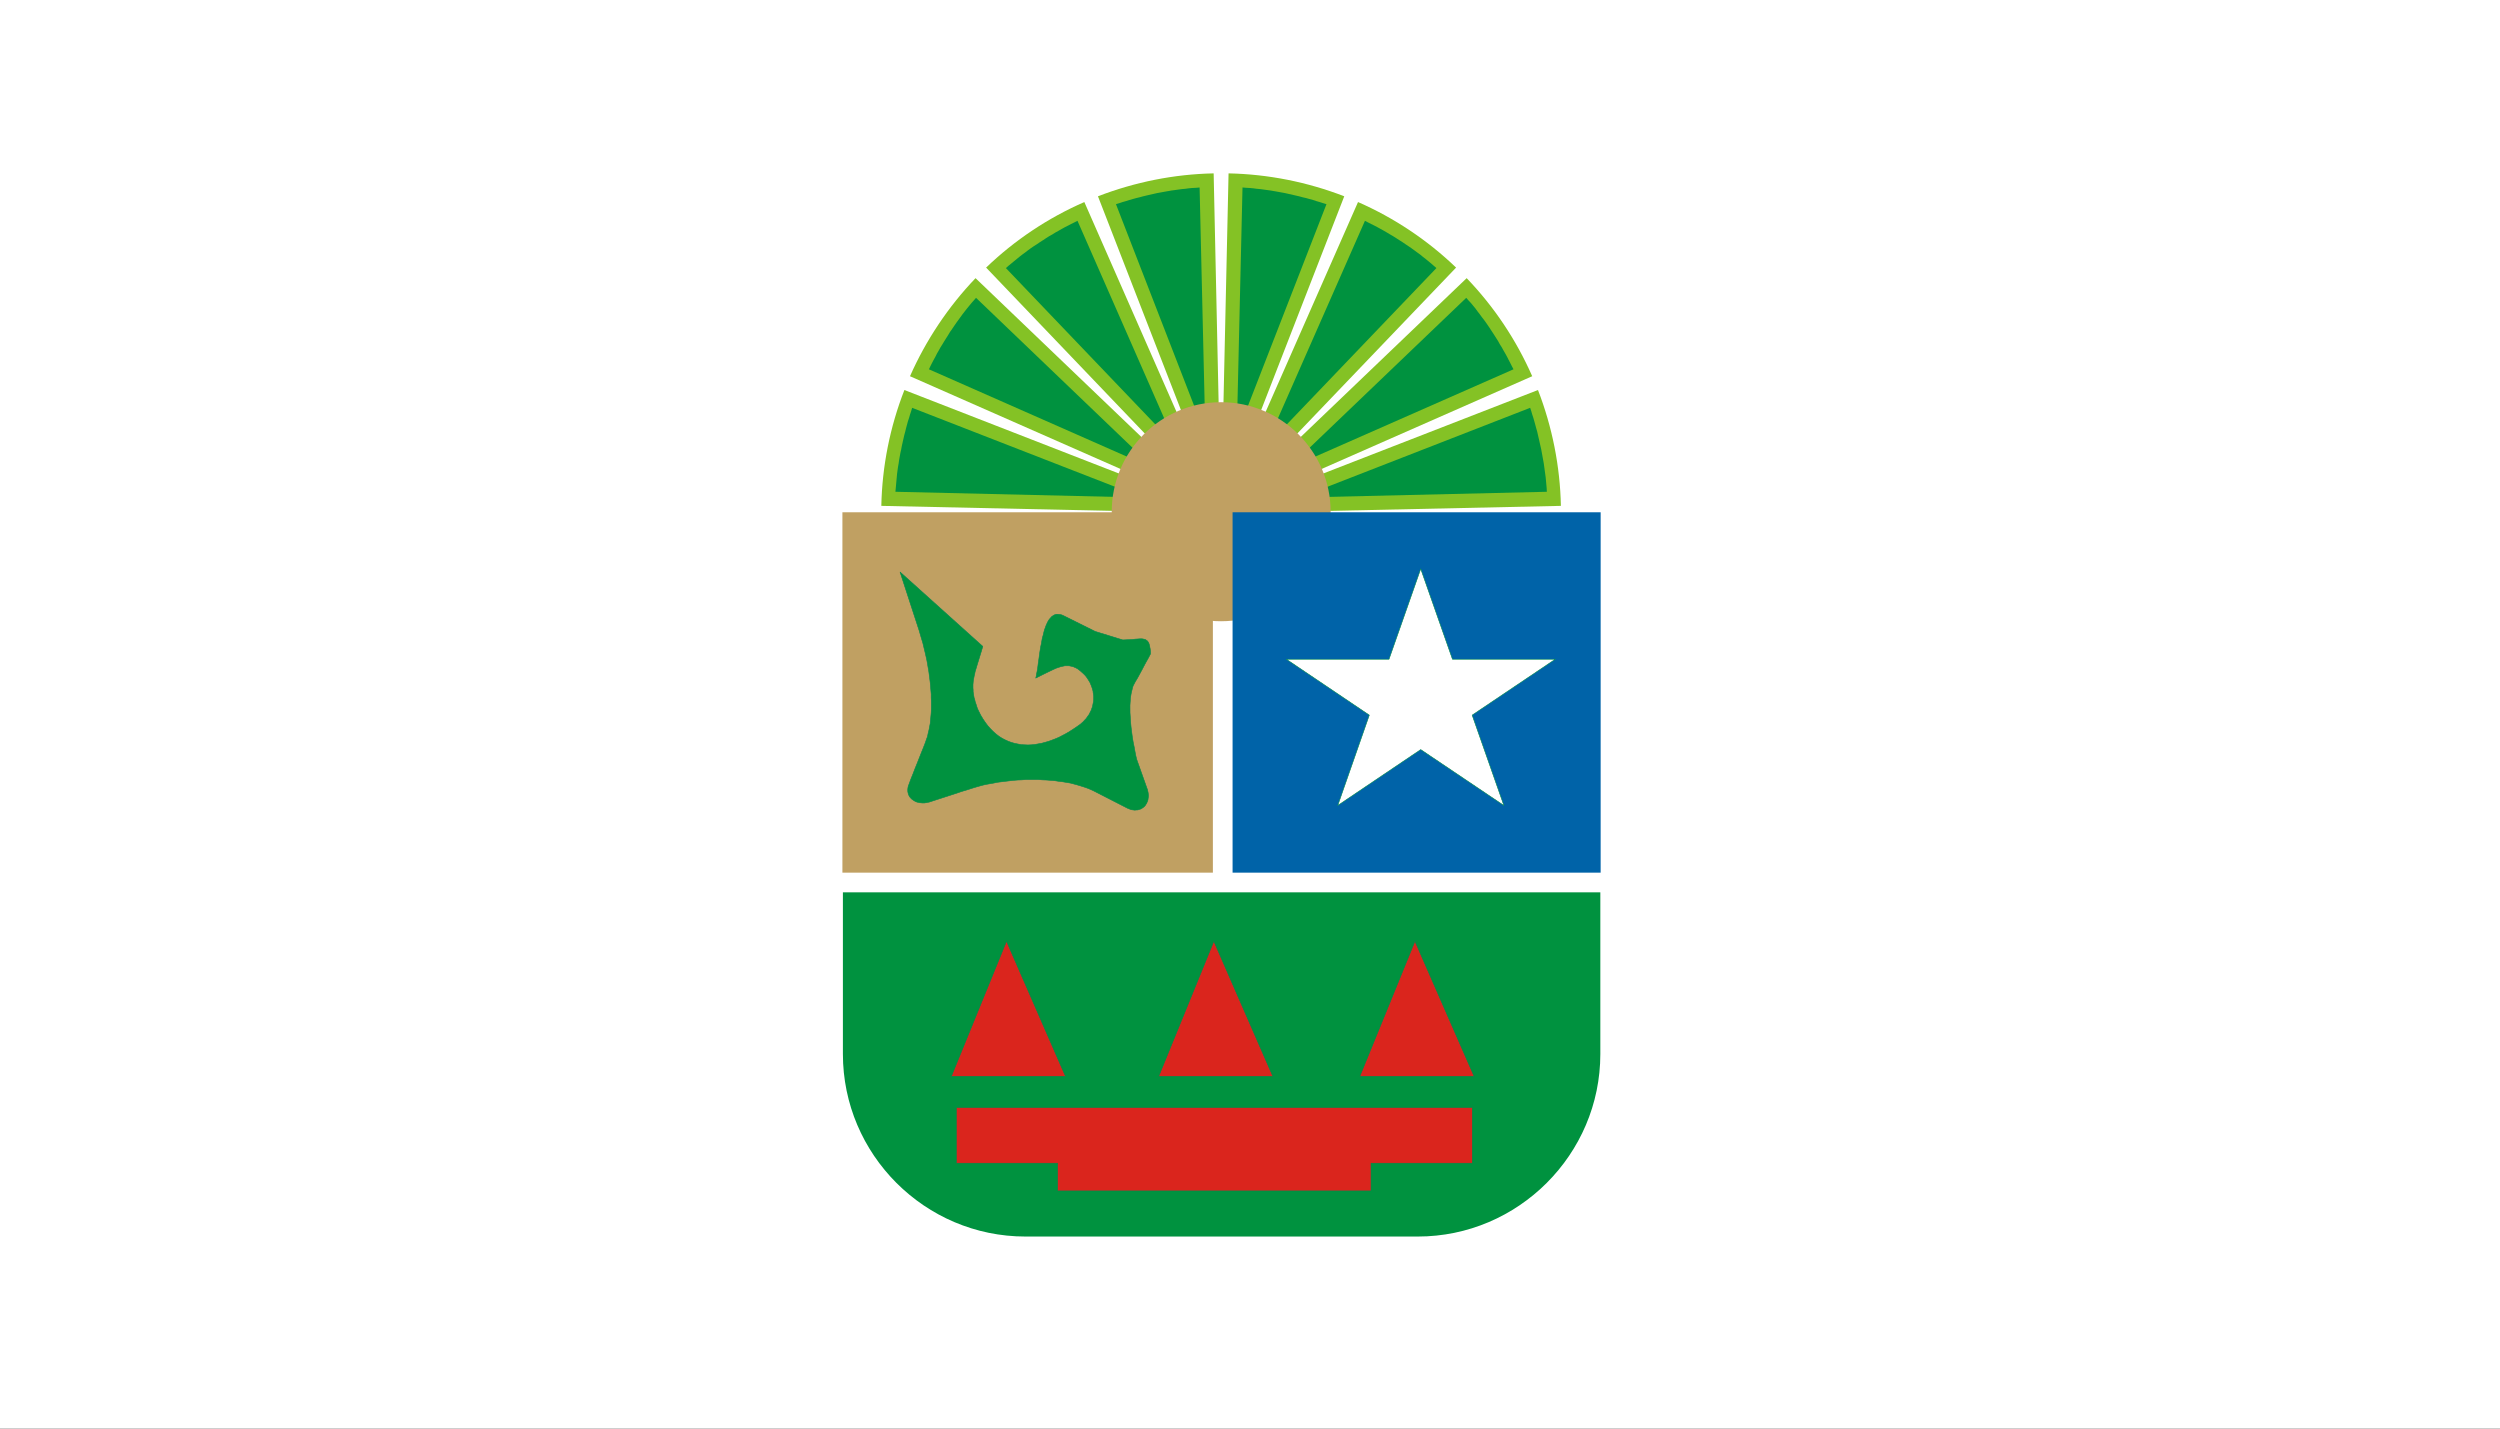 <?xml version="1.0" encoding="UTF-8"?>
<svg version="1.0" viewBox="0 0 350 200" xmlns="http://www.w3.org/2000/svg" xmlns:xlink="http://www.w3.org/1999/xlink">
<rect x="0" y="0" width="350" height="200" fill="#333333" stroke="none"/>
<defs>
<style type="text/css">.str0{stroke-linecap:round;stroke-linejoin:round;stroke:#00894c;stroke-width:.074}.fil2{fill:none}.fil1{fill:#00923f}.fil0{fill:#84c225}.fil3{fill:#c0a062}.fil6{fill:#da251d}</style>
</defs>
<g transform="translate(452.14 67.638)" fill-rule="evenodd">
<path d="m-102.14-67.638v200h-350v-200h350z" fill="#fff"/>
<g transform="matrix(1.093 0 0 1.093 -409.46 -96.811)">
<g fill="#131516">
<path class="fil0" d="m117.35 92.43-31.444-30.11c-3.489 3.653-6.342 7.922-8.395 12.561l39.838 17.549z"/>
<path class="fil0" d="m117.35 92.43-17.507-39.859c-4.659 2.032-8.928 4.885-12.582 8.395l30.089 31.464z"/>
<path class="fil0" d="m117.35 92.43-0.944-43.532c-5.07 0.103-10.078 1.108-14.819 2.935l15.763 40.598z"/>
<path class="fil0" d="m117.35 92.43 40.598-15.783c1.827 4.721 2.832 9.77 2.935 14.839l-43.532 0.944z"/>
<path class="fil0" d="m117.35 92.43 31.464-30.11c3.51 3.653 6.363 7.922 8.395 12.561l-39.859 17.549z"/>
<path class="fil0" d="m117.35 92.43 17.548-39.859c4.638 2.032 8.908 4.885 12.561 8.395l-30.109 31.464z"/>
<path class="fil0" d="m117.35 92.43 0.965-43.532c5.069 0.103 10.098 1.108 14.819 2.935l-15.783 40.598z"/>
<path class="fil0" d="m117.35 92.43-40.556-15.783c-1.847 4.721-2.853 9.77-2.955 14.839l43.512 0.944z"/>
</g>
<g fill="#fee200">
<path class="fil1" d="m82.913 68.827-.267.369-.246.41-.246.39-.246.39-.246.41-.246.39-.226.41-.226.39-.205.41-.226.41-.205.39-.205.41-.185.39 28.898 12.746-22.864-21.9-.287.328-.287.328-.287.349-.287.349-.287.369-.287.369-.267.369-.267.369-.267.369-.267.39-.267.39z"/>
<path class="fil1" d="m94.551 57.456-.39.246-.39.267-.39.246-.39.267-.369.267-.369.287-.369.267-.369.287-.349.287-.349.287-.349.287-.349.287-.328.287 21.879 22.885L98.964 54.973l-.41.205-.41.205-.39.205-.41.205-.41.226-.39.226-.41.226-.39.246-.41.226-.39.246-.39.267z"/>
<path class="fil1" d="m110.519 51.176-.452.082-.451.082-.452.082-.451.103-.452.103-.451.103-.431.103-.452.123-.431.103-.451.123-.431.123-.452.144-.431.123-.431.144-.41.123 11.452 29.535-.739-31.669h-.02l-.452.041-.451.021-.452.041-.451.062-.452.041-.451.061-.452.062-.451.062-.452.082z"/>
<path class="fil1" d="m158.156 83.338.103.452.103.452.082.452.082.452.082.452.082.452.062.452.061.451.062.452.061.451.041.452.041.452.041.452.021.431v.041l-31.649.739 29.514-11.494.144.431.123.431.144.431.123.431.123.452.123.452.123.431.103.452.103.452.102.452z"/>
<path class="fil1" d="m151.835 68.827.246.369.267.41.246.39.247.39.225.41.247.39.225.41.226.39.226.41.205.41.205.39.206.41.205.39-28.94 12.746 22.885-21.9.287.328.308.328.288.349.287.349.267.369.287.369.267.369.287.369.267.369.267.39.267.39z"/>
<path class="fil1" d="m140.197 57.456.39.246.39.267.37.246.39.267.369.267.39.287.37.267.348.287.37.287.349.287.349.287.328.287.329.287-21.9 22.885 12.746-28.94.39.205.41.205.411.205.39.205.41.226.411.226.389.226.411.246.39.226.39.246.41.267z"/>
<path class="fil1" d="m124.188 51.176.452.082.451.082.452.082.451.103.452.103.452.103.451.103.452.123.451.103.431.123.452.123.431.144.431.123.451.144.411.123-11.494 29.535.739-31.669h.041l.452.041.431.021.451.041.452.062.451.041.452.061.451.062.452.062.451.082z"/>
<path class="fil1" d="m76.571 83.338-.103.452-.082.452-.103.452-.082.452-.082.452-.062.452-.082.452-.061.451-.061.452-.041.451-.041.452-.041.452-.041.452-.041.431v.041l31.669.739-29.535-11.494-.123.431-.144.431-.123.431-.144.431-.123.452-.123.452-.103.431-.123.452-.103.452-.103.452z"/>
</g>
<path class="fil2" d="m117.35 76.072c8.908 0 16.173 7.266 16.173 16.173 0 8.908-7.266 16.173-16.173 16.173s-16.153-7.266-16.153-16.173c0-8.908 7.245-16.173 16.153-16.173z" fill="#1f1a17"/>
<path class="fil3" d="m117.35 78.207c7.738 0 14.039 6.301 14.039 14.039 0 7.717-6.301 14.018-14.039 14.018-7.717 0-13.998-6.301-13.998-14.018 0-7.738 6.28-14.039 13.998-14.039z" fill="#da251d"/>
<path class="fil2" d="m67.089 90.624h100.65v71.938c0 13.341-10.898 24.26-24.239 24.26h-52.153c-13.341 0-24.26-10.919-24.26-24.26v-71.938h1e-4z" fill="#1f1a17"/>
<path class="fil1" d="m68.916 140.99h97.019v20.709c0 12.869-10.529 23.377-23.377 23.377h-50.264c-12.869 0-23.377-10.509-23.377-23.377v-20.709z" fill="#fee200"/>
<path class="fil3" d="m68.854 92.307h47.453v46.16h-47.453v-46.16z" fill="#da251d"/>
<path d="m118.83 92.307h47.145v46.16h-47.145v-46.16z" fill="#0063a8"/>
<path class="str0" d="m142.93 99.552 4.064 11.576h13.177l-10.652 7.163 4.063 11.576-10.652-7.163-10.632 7.163 4.044-11.576-10.632-7.163h13.156l4.064-11.576z" fill="#fff" stroke="#1f1a17" stroke-width=".353"/>
<path class="fil1 str0" d="m76.243 99.963 10.591 9.523-.185.636-.185.596-.164.533-.164.534-.144.492-.144.472-.041.247-.062.226-.041.225-.041.226-.041.226-.021.226-.021.246v.451l.021.247v.225l.041.247.041.267.041.246.082.246.061.288.103.287.082.267.103.308.144.307.267.534.308.513.308.452.308.41.349.39.349.349.349.308.369.287.39.247.39.205.41.185.39.143.431.123.41.082.431.083.431.02.431.021.452-.021.431-.041.452-.082.452-.082.452-.123.431-.123.452-.165.431-.164.431-.185.431-.225.431-.226.431-.246.41-.267.41-.267.41-.287.205-.144.185-.164.185-.164.164-.185.164-.164.144-.185.123-.185.144-.185.102-.205.103-.205.102-.205.062-.205.082-.226.041-.226.041-.205.041-.206.021-.246v-.431l-.021-.205-.041-.246-.02-.206-.062-.225-.062-.206-.082-.225-.082-.206-.082-.205-.123-.205-.123-.205-.123-.185-.144-.205-.164-.185-.185-.185-.205-.184-.185-.165-.185-.143-.164-.124-.185-.102-.185-.082-.185-.082-.164-.041-.185-.041-.185-.041h-.534l-.185.041-.185.041-.185.041-.185.061-.185.062-.185.061-.41.185-.39.185-.883.431-.944.472.062-.246.041-.288.062-.287.062-.328.082-.657.103-.719.102-.759.123-.759.082-.37.061-.369.062-.349.102-.349.082-.349.082-.328.123-.329.103-.287.123-.267.123-.246.144-.226.164-.185.164-.184.185-.124.185-.102.205-.062h.226l.246.021.246.061.267.123 4.002 1.991 3.53 1.088.452-.02.41-.021.39-.02.349-.042.308-.02.287-.021h.267l.123.021.103.02.102.021.083.021.102.061.062.062.082.041.082.082.062.102.061.103.041.103.041.143.041.144.021.164.041.185.02.185.021.225v.247l-.267.513-.287.513-.267.493-.267.513-.287.533-.267.493-.308.513-.267.513-.082.246-.061.267-.062.246-.062.288-.041.267-.041.287-.02.287-.021.308-.02.308V117.963l.041.636.041.636.061.636.083.657.082.616.102.616.123.595.103.575.103.533.123.513 1.313 3.695.062.164.041.185.041.184.021.165.02.164v.143l-.02.165-.021.143-.021.165-.041.143-.061.123-.041.123-.082.124-.062.123-.082.102-.082.103-.103.082-.102.082-.103.062-.123.082-.123.041-.123.041-.124.041-.143.021h-.144l-.144.02-.143-.02-.164-.021-.144-.02-.164-.062-.164-.062-.144-.061-4.249-2.176-.39-.185-.431-.184-.41-.144-.452-.144-.472-.143-.452-.123-.472-.124-.493-.082-.492-.082-.513-.061-.513-.082-.513-.041-.534-.042-.533-.02-.513-.041H92.355l-.534.041-.534.02-.513.042-.534.061-.513.062-.513.061-.493.062-.492.102-.472.083-.472.082-.452.102-.452.123-.431.124-.41.123-.698.225-.698.206-.718.246-.698.226-.698.226-.698.225-.698.226-.698.226-.144.02-.144.041-.164.021-.123.02h-.308l-.144-.02h-.123l-.144-.041-.123-.021-.144-.041-.123-.041-.103-.061-.123-.062-.103-.082-.103-.062-.103-.082-.082-.082-.082-.102-.082-.082-.062-.124-.061-.102-.041-.123-.041-.124-.021-.123-.021-.123v-.267l.021-.164.021-.123.041-.164.062-.144.246-.677.267-.657.267-.698.267-.657.267-.677.267-.677.267-.657.267-.698.123-.369.144-.39.082-.411.103-.41.082-.431.082-.431.041-.452.041-.451.041-.452.021-.472v-.944l-.021-.493v-.472l-.041-.492-.041-.493-.041-.472-.062-.492-.062-.493-.061-.472-.082-.472-.082-.472-.082-.472-.103-.472-.103-.452-.103-.431-.103-.431-.103-.431-.246-.821-.226-.78-2.442-7.491z" fill="#fee200" stroke="#1f1a17" stroke-width=".353"/>
<g fill="#48a55c" stroke="#1f1a17" stroke-width=".353">
<path class="fil6 str0" d="m89.871 147.25 7.553 17.302h-14.613l7.06-17.302z"/>
<path class="fil6 str0" d="m142.19 147.25 7.574 17.302h-14.634l7.06-17.302z"/>
<path class="fil6 str0" d="m116.43 147.25 7.553 17.302h-14.613l7.06-17.302z"/>
<path class="fil6 str0" d="m83.447 168.56h66.089v7.123h-12.971v3.55h-40.146v-3.55h-12.972v-7.123z"/>
</g>
</g>
</g>
</svg>
